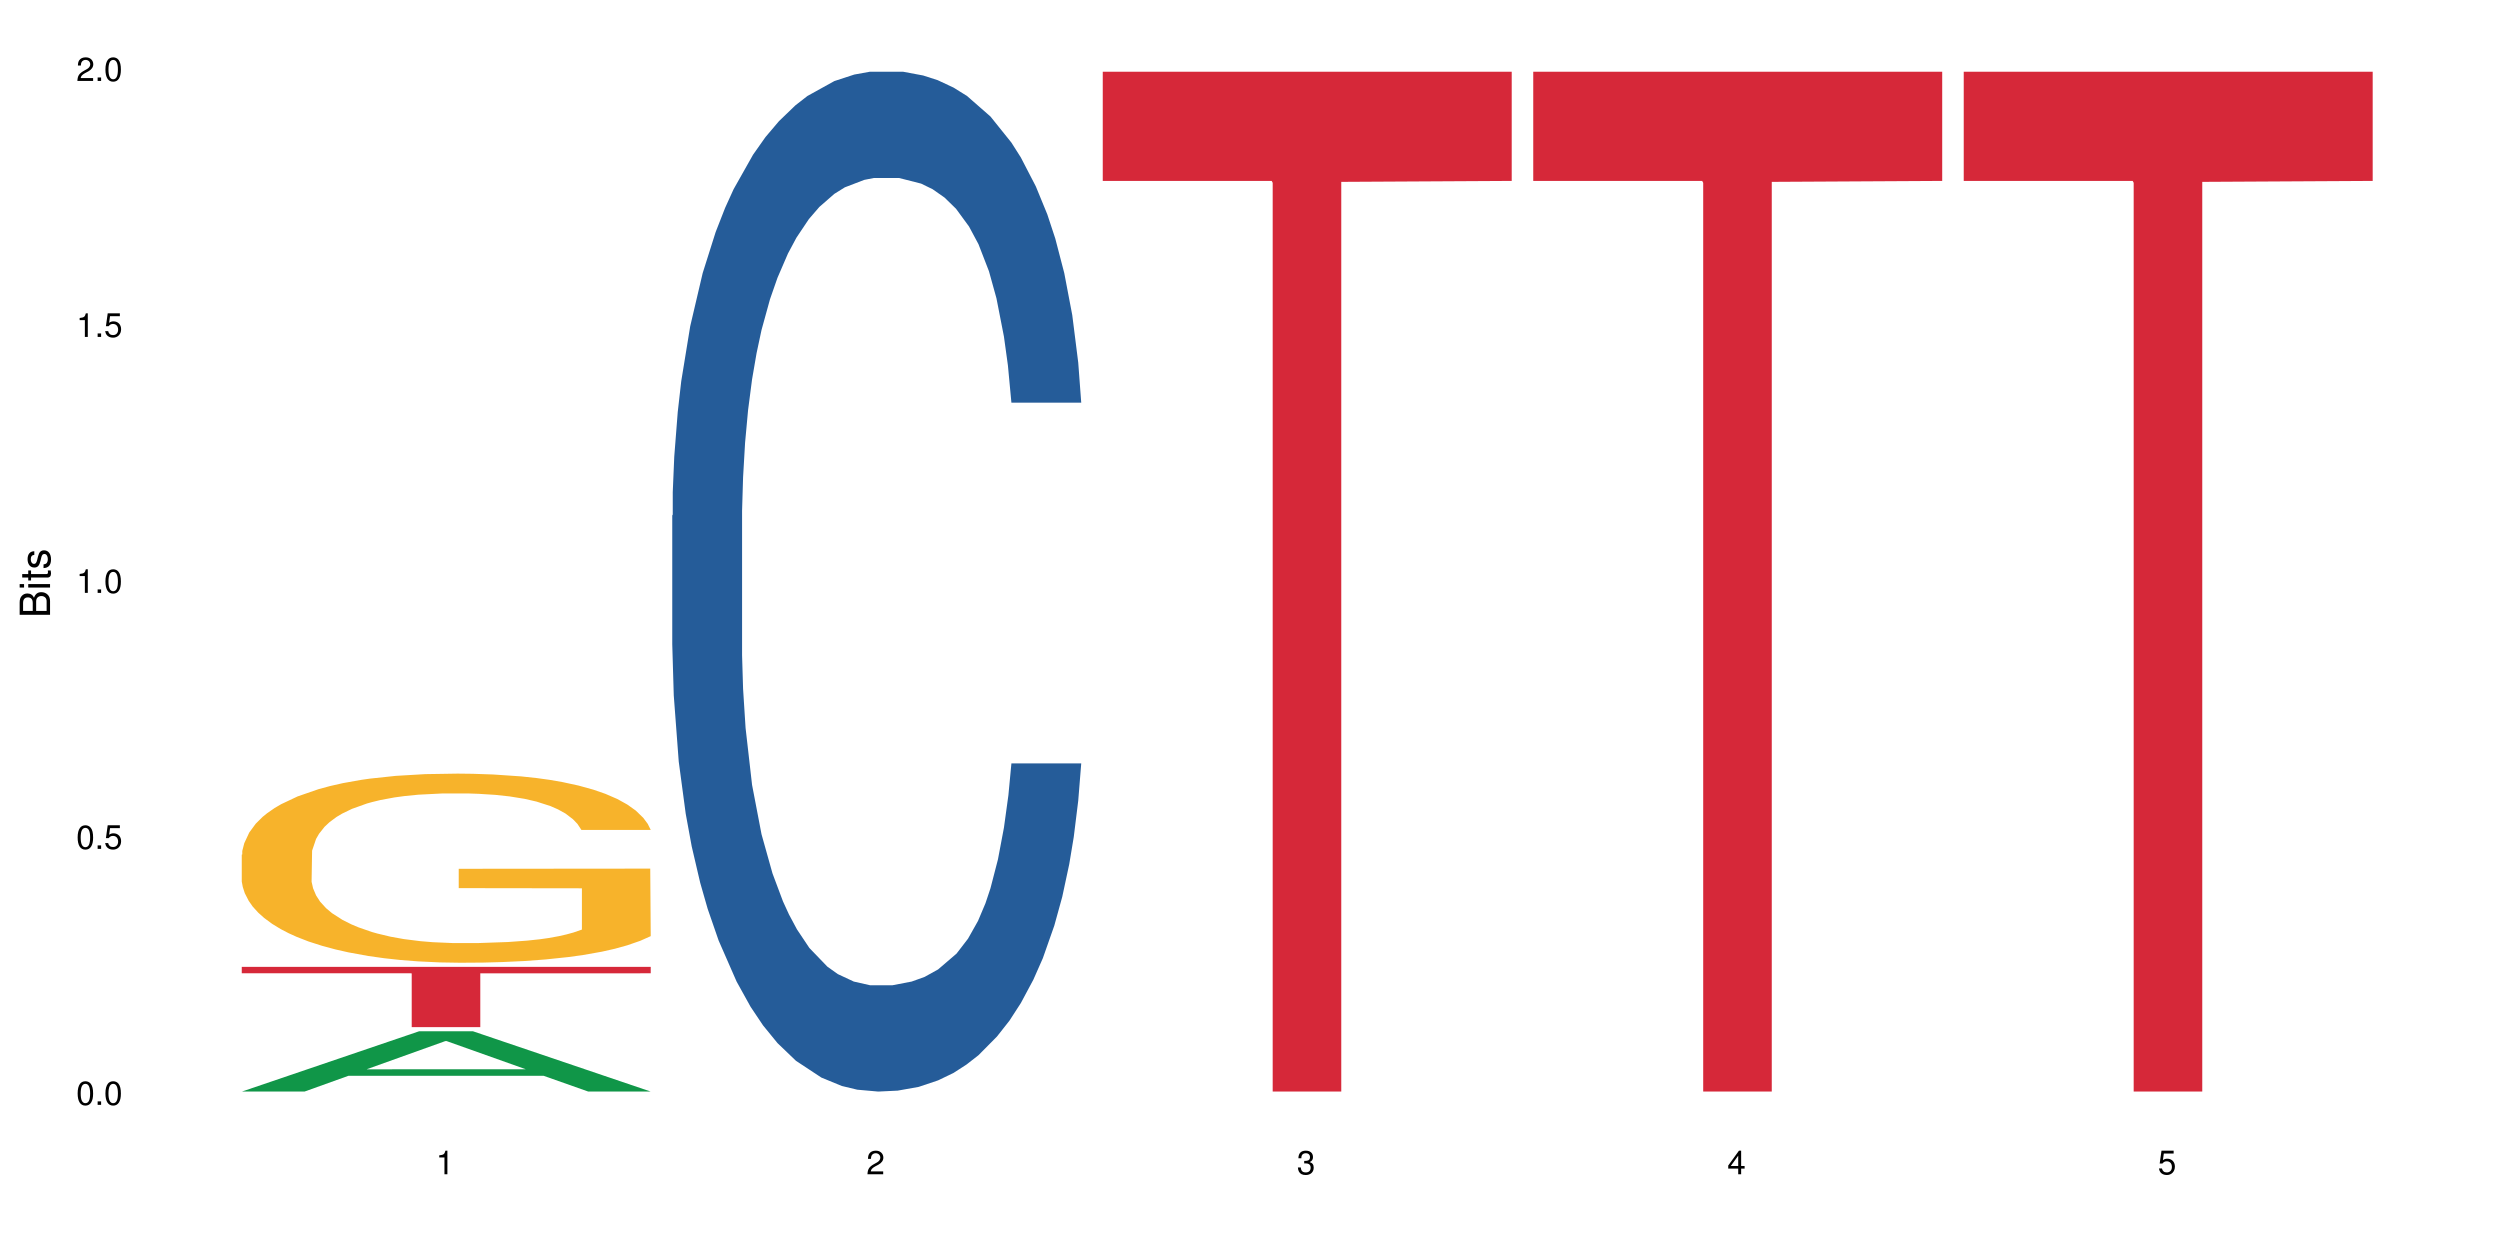 <?xml version="1.0" encoding="UTF-8"?>
<svg xmlns="http://www.w3.org/2000/svg" xmlns:xlink="http://www.w3.org/1999/xlink" width="720pt" height="360pt" viewBox="0 0 720 360" version="1.1">
<defs>
<g>
<symbol overflow="visible" id="glyph0-0">
<path style="stroke:none;" d=""/>
</symbol>
<symbol overflow="visible" id="glyph0-1">
<path style="stroke:none;" d="M 2.641 -6.797 C 2 -6.797 1.422 -6.531 1.078 -6.047 C 0.641 -5.453 0.406 -4.547 0.406 -3.297 C 0.406 -1 1.188 0.219 2.641 0.219 C 4.078 0.219 4.859 -1 4.859 -3.234 C 4.859 -4.562 4.656 -5.438 4.203 -6.047 C 3.844 -6.531 3.281 -6.797 2.641 -6.797 Z M 2.641 -6.047 C 3.547 -6.047 4 -5.125 4 -3.312 C 4 -1.375 3.562 -0.484 2.625 -0.484 C 1.734 -0.484 1.281 -1.422 1.281 -3.281 C 1.281 -5.141 1.734 -6.047 2.641 -6.047 Z M 2.641 -6.047 "/>
</symbol>
<symbol overflow="visible" id="glyph0-2">
<path style="stroke:none;" d="M 1.828 -1 L 0.828 -1 L 0.828 0 L 1.828 0 Z M 1.828 -1 "/>
</symbol>
<symbol overflow="visible" id="glyph0-3">
<path style="stroke:none;" d="M 4.562 -6.797 L 1.062 -6.797 L 0.547 -3.094 L 1.328 -3.094 C 1.719 -3.562 2.047 -3.734 2.578 -3.734 C 3.484 -3.734 4.062 -3.109 4.062 -2.094 C 4.062 -1.125 3.484 -0.531 2.578 -0.531 C 1.828 -0.531 1.375 -0.906 1.188 -1.672 L 0.328 -1.672 C 0.453 -1.109 0.547 -0.844 0.75 -0.594 C 1.125 -0.078 1.828 0.219 2.594 0.219 C 3.969 0.219 4.922 -0.781 4.922 -2.219 C 4.922 -3.562 4.031 -4.484 2.719 -4.484 C 2.25 -4.484 1.859 -4.359 1.469 -4.062 L 1.734 -5.969 L 4.562 -5.969 Z M 4.562 -6.797 "/>
</symbol>
<symbol overflow="visible" id="glyph0-4">
<path style="stroke:none;" d="M 2.484 -4.844 L 2.484 0 L 3.328 0 L 3.328 -6.797 L 2.766 -6.797 C 2.469 -5.75 2.281 -5.609 0.984 -5.453 L 0.984 -4.844 Z M 2.484 -4.844 "/>
</symbol>
<symbol overflow="visible" id="glyph0-5">
<path style="stroke:none;" d="M 4.859 -0.828 L 1.281 -0.828 C 1.359 -1.391 1.672 -1.75 2.5 -2.234 L 3.469 -2.75 C 4.406 -3.266 4.906 -3.969 4.906 -4.812 C 4.906 -5.375 4.672 -5.906 4.266 -6.266 C 3.859 -6.625 3.375 -6.797 2.719 -6.797 C 1.859 -6.797 1.219 -6.5 0.844 -5.922 C 0.609 -5.562 0.5 -5.125 0.484 -4.438 L 1.328 -4.438 C 1.359 -4.906 1.406 -5.188 1.531 -5.406 C 1.75 -5.812 2.188 -6.062 2.703 -6.062 C 3.469 -6.062 4.031 -5.516 4.031 -4.781 C 4.031 -4.25 3.719 -3.797 3.125 -3.438 L 2.234 -2.938 C 0.812 -2.141 0.406 -1.5 0.328 0 L 4.859 0 Z M 4.859 -0.828 "/>
</symbol>
<symbol overflow="visible" id="glyph0-6">
<path style="stroke:none;" d="M 2.125 -3.125 L 2.578 -3.125 C 3.516 -3.125 3.984 -2.703 3.984 -1.891 C 3.984 -1.031 3.469 -0.531 2.578 -0.531 C 1.656 -0.531 1.203 -0.984 1.156 -1.969 L 0.312 -1.969 C 0.344 -1.422 0.438 -1.078 0.609 -0.766 C 0.953 -0.109 1.625 0.219 2.547 0.219 C 3.953 0.219 4.859 -0.609 4.859 -1.906 C 4.859 -2.766 4.516 -3.25 3.703 -3.516 C 4.344 -3.766 4.656 -4.25 4.656 -4.938 C 4.656 -6.109 3.875 -6.797 2.578 -6.797 C 1.203 -6.797 0.484 -6.047 0.453 -4.609 L 1.297 -4.609 C 1.312 -5.016 1.344 -5.25 1.453 -5.453 C 1.641 -5.828 2.062 -6.062 2.594 -6.062 C 3.344 -6.062 3.797 -5.625 3.797 -4.906 C 3.797 -4.422 3.609 -4.141 3.25 -3.984 C 3.016 -3.891 2.719 -3.844 2.125 -3.844 Z M 2.125 -3.125 "/>
</symbol>
<symbol overflow="visible" id="glyph0-7">
<path style="stroke:none;" d="M 3.141 -1.625 L 3.141 0 L 3.984 0 L 3.984 -1.625 L 4.984 -1.625 L 4.984 -2.391 L 3.984 -2.391 L 3.984 -6.797 L 3.359 -6.797 L 0.266 -2.516 L 0.266 -1.625 Z M 3.141 -2.391 L 1 -2.391 L 3.141 -5.359 Z M 3.141 -2.391 "/>
</symbol>
<symbol overflow="visible" id="glyph1-0">
<path style="stroke:none;" d=""/>
</symbol>
<symbol overflow="visible" id="glyph1-1">
<path style="stroke:none;" d="M 0 -0.953 L 0 -4.891 C 0 -5.719 -0.234 -6.344 -0.734 -6.797 C -1.188 -7.234 -1.812 -7.469 -2.5 -7.469 C -3.547 -7.469 -4.188 -7 -4.625 -5.875 C -4.984 -6.672 -5.641 -7.094 -6.531 -7.094 C -7.156 -7.094 -7.734 -6.859 -8.141 -6.391 C -8.562 -5.938 -8.75 -5.344 -8.75 -4.5 L -8.75 -0.953 Z M -4.984 -2.062 L -7.766 -2.062 L -7.766 -4.219 C -7.766 -4.844 -7.688 -5.203 -7.453 -5.5 C -7.219 -5.812 -6.859 -5.969 -6.375 -5.969 C -5.906 -5.969 -5.531 -5.812 -5.297 -5.5 C -5.062 -5.203 -4.984 -4.844 -4.984 -4.219 Z M -0.984 -2.062 L -4 -2.062 L -4 -4.781 C -4 -5.328 -3.859 -5.688 -3.578 -5.953 C -3.297 -6.219 -2.922 -6.359 -2.484 -6.359 C -2.062 -6.359 -1.688 -6.219 -1.406 -5.953 C -1.109 -5.688 -0.984 -5.328 -0.984 -4.781 Z M -0.984 -2.062 "/>
</symbol>
<symbol overflow="visible" id="glyph1-2">
<path style="stroke:none;" d="M -6.281 -1.797 L -6.281 -0.797 L 0 -0.797 L 0 -1.797 Z M -8.75 -1.797 L -8.75 -0.797 L -7.484 -0.797 L -7.484 -1.797 Z M -8.75 -1.797 "/>
</symbol>
<symbol overflow="visible" id="glyph1-3">
<path style="stroke:none;" d="M -6.281 -3.047 L -6.281 -2.016 L -8.016 -2.016 L -8.016 -1.016 L -6.281 -1.016 L -6.281 -0.172 L -5.469 -0.172 L -5.469 -1.016 L -0.719 -1.016 C -0.078 -1.016 0.281 -1.453 0.281 -2.234 C 0.281 -2.469 0.25 -2.719 0.188 -3.047 L -0.641 -3.047 C -0.609 -2.922 -0.594 -2.766 -0.594 -2.562 C -0.594 -2.141 -0.719 -2.016 -1.156 -2.016 L -5.469 -2.016 L -5.469 -3.047 Z M -6.281 -3.047 "/>
</symbol>
<symbol overflow="visible" id="glyph1-4">
<path style="stroke:none;" d="M -4.531 -5.25 C -5.766 -5.25 -6.469 -4.422 -6.469 -2.969 C -6.469 -1.516 -5.719 -0.562 -4.547 -0.562 C -3.562 -0.562 -3.094 -1.062 -2.734 -2.562 L -2.516 -3.484 C -2.344 -4.188 -2.094 -4.469 -1.625 -4.469 C -1.047 -4.469 -0.641 -3.875 -0.641 -3 C -0.641 -2.453 -0.797 -2 -1.062 -1.75 C -1.25 -1.594 -1.422 -1.531 -1.875 -1.469 L -1.875 -0.406 C -0.422 -0.453 0.281 -1.266 0.281 -2.922 C 0.281 -4.5 -0.5 -5.516 -1.719 -5.516 C -2.656 -5.516 -3.172 -4.984 -3.469 -3.734 L -3.703 -2.766 C -3.891 -1.953 -4.156 -1.609 -4.594 -1.609 C -5.172 -1.609 -5.547 -2.125 -5.547 -2.938 C -5.547 -3.75 -5.203 -4.172 -4.531 -4.203 Z M -4.531 -5.25 "/>
</symbol>
</g>
</defs>
<g id="surface2616">
<rect x="0" y="0" width="720" height="360" style="fill:rgb(100%,100%,100%);fill-opacity:1;stroke:none;"/>
<path style=" stroke:none;fill-rule:nonzero;fill:rgb(6.275%,58.824%,28.235%);fill-opacity:1;" d="M 69.629 314.355 L 69.754 314.34 L 120.719 297 L 136.195 297 L 187.41 314.371 L 169.418 314.371 L 156.582 309.836 L 100.332 309.836 L 87.75 314.355 L 69.629 314.355 L 105.746 307.961 L 151.422 307.945 L 128.645 299.84 L 128.395 299.82 L 128.145 299.871 L 105.617 307.945 L 105.746 307.961 Z M 69.629 314.355 "/>
<path style=" stroke:none;fill-rule:nonzero;fill:rgb(96.863%,70.196%,16.863%);fill-opacity:1;" d="M 69.629 246.133 L 69.773 246.082 L 69.773 245.086 L 70.348 242.848 L 71.785 239.766 L 73.652 237.227 L 75.66 235.238 L 76.953 234.191 L 79.109 232.699 L 80.977 231.605 L 85.715 229.367 L 91.75 227.277 L 95.055 226.383 L 98.789 225.535 L 104.102 224.59 L 106.543 224.242 L 114.012 223.449 L 122.488 222.949 L 131.824 222.801 L 136.133 222.852 L 142.023 223.051 L 150.066 223.598 L 154.664 224.094 L 158.254 224.59 L 161.988 225.238 L 166.586 226.234 L 170.895 227.426 L 174.34 228.621 L 177.789 230.113 L 180.66 231.707 L 183.102 233.445 L 185.258 235.535 L 186.551 237.277 L 187.41 239.016 L 167.445 239.016 L 166.297 237.277 L 165.004 235.934 L 162.852 234.293 L 160.695 233.098 L 158.539 232.152 L 154.52 230.859 L 151.07 230.062 L 146.762 229.367 L 142.598 228.918 L 137.855 228.621 L 134.984 228.52 L 127.371 228.52 L 120.477 228.871 L 116.453 229.27 L 113.582 229.664 L 109.559 230.41 L 107.117 231.008 L 105.684 231.406 L 101.375 232.949 L 98.5 234.34 L 96.922 235.285 L 94.91 236.777 L 93.473 238.121 L 91.895 240.113 L 91.031 241.605 L 89.883 244.988 L 89.738 253.941 L 90.168 255.832 L 91.031 257.871 L 92.18 259.66 L 93.902 261.551 L 95.629 262.996 L 98.645 264.934 L 101.23 266.227 L 103.242 267.074 L 107.117 268.418 L 108.699 268.863 L 112.434 269.758 L 116.312 270.457 L 121.051 271.055 L 124.641 271.352 L 130.387 271.602 L 137.715 271.602 L 146.332 271.301 L 151.789 270.902 L 155.523 270.504 L 157.965 270.156 L 160.984 269.609 L 163.137 269.113 L 165.148 268.566 L 167.59 267.719 L 167.59 255.832 L 132.113 255.781 L 132.113 250.211 L 187.27 250.16 L 187.41 269.609 L 184.395 270.953 L 180.66 272.246 L 177.07 273.242 L 173.336 274.086 L 168.02 275.031 L 163.711 275.629 L 157.105 276.324 L 151.07 276.773 L 144.75 277.07 L 139.148 277.223 L 132.543 277.27 L 126.652 277.172 L 120.332 276.871 L 115.305 276.477 L 110.711 275.977 L 106.113 275.332 L 100.367 274.285 L 96.633 273.441 L 92.754 272.395 L 88.875 271.152 L 85.43 269.809 L 83.133 268.766 L 80.832 267.57 L 78.391 266.078 L 76.094 264.387 L 74.371 262.844 L 72.789 261.105 L 71.641 259.461 L 70.492 257.223 L 69.918 255.434 L 69.629 253.891 Z M 69.629 246.133 "/>
<path style=" stroke:none;fill-rule:nonzero;fill:rgb(83.922%,15.686%,22.353%);fill-opacity:1;" d="M 69.629 278.449 L 187.41 278.449 L 187.41 280.309 L 138.324 280.324 L 138.324 295.82 L 118.574 295.82 L 118.574 280.344 L 118.289 280.309 L 69.629 280.309 Z M 69.629 278.449 "/>
<path style=" stroke:none;fill-rule:nonzero;fill:rgb(14.51%,36.078%,60%);fill-opacity:1;" d="M 193.609 148.457 L 193.754 148.188 L 193.754 141.742 L 194.184 131.543 L 195.191 118.656 L 196.195 109.797 L 198.781 93.957 L 202.371 78.652 L 206.105 66.84 L 208.836 59.859 L 211.277 54.492 L 216.879 44.559 L 220.473 39.457 L 224.348 34.891 L 229.09 30.328 L 232.535 27.645 L 240.293 23.348 L 246.039 21.469 L 250.492 20.664 L 260.113 20.664 L 265.859 21.738 L 270.027 23.078 L 274.621 25.227 L 278.5 27.645 L 285.25 33.551 L 291.285 41.066 L 294.012 45.363 L 298.32 53.684 L 301.625 61.738 L 303.926 68.719 L 306.508 78.652 L 308.809 90.734 L 310.531 104.426 L 311.395 115.969 L 291.285 115.969 L 290.277 105.23 L 289.129 96.91 L 286.977 85.902 L 284.82 78.117 L 281.805 70.332 L 279.074 65.23 L 275.34 60.129 L 272.035 56.906 L 268.59 54.492 L 265.285 52.879 L 258.965 51.27 L 251.641 51.27 L 248.91 51.805 L 243.309 53.953 L 240.293 55.832 L 235.984 59.59 L 232.969 63.082 L 229.375 68.449 L 226.934 73.016 L 223.918 79.996 L 221.762 86.172 L 219.32 95.031 L 217.887 101.742 L 216.594 109.258 L 215.445 118.117 L 214.582 127.516 L 214.008 137.449 L 213.719 147.113 L 213.719 188.727 L 214.008 198.391 L 214.727 209.668 L 216.594 226.043 L 219.32 240.273 L 222.48 251.547 L 225.5 259.602 L 227.223 263.359 L 229.52 267.656 L 233.109 273.027 L 238.281 278.395 L 241.297 280.543 L 245.895 282.691 L 250.633 283.766 L 256.953 283.766 L 262.555 282.691 L 266.289 281.348 L 270.168 279.199 L 275.484 274.637 L 278.789 270.34 L 281.66 265.242 L 283.816 260.141 L 285.25 255.844 L 287.406 247.52 L 289.129 238.395 L 290.422 228.996 L 291.285 219.867 L 311.395 219.867 L 310.531 230.609 L 309.238 241.078 L 307.945 248.863 L 305.934 258.262 L 303.637 266.582 L 300.332 275.98 L 297.605 282.152 L 294.012 288.867 L 290.711 293.969 L 287.117 298.531 L 281.805 303.898 L 278.355 306.586 L 274.621 309 L 270.168 311.148 L 264.566 313.027 L 258.535 314.102 L 252.934 314.371 L 246.898 313.832 L 242.445 312.762 L 236.559 310.344 L 229.234 305.512 L 223.918 300.41 L 219.754 295.309 L 216.16 289.941 L 212.141 282.691 L 206.969 270.879 L 203.809 261.75 L 201.656 254.234 L 199.211 243.762 L 197.488 234.367 L 195.477 219.332 L 194.043 200.27 L 193.609 185.504 Z M 193.609 148.457 "/>
<path style=" stroke:none;fill-rule:nonzero;fill:rgb(83.922%,15.686%,22.353%);fill-opacity:1;" d="M 317.594 20.664 L 435.375 20.664 L 435.375 52.102 L 386.285 52.379 L 386.285 314.371 L 366.535 314.371 L 366.535 52.652 L 366.25 52.102 L 317.594 52.102 Z M 317.594 20.664 "/>
<path style=" stroke:none;fill-rule:nonzero;fill:rgb(83.922%,15.686%,22.353%);fill-opacity:1;" d="M 441.574 20.664 L 559.355 20.664 L 559.355 52.102 L 510.27 52.379 L 510.27 314.371 L 490.52 314.371 L 490.52 52.652 L 490.23 52.102 L 441.574 52.102 Z M 441.574 20.664 "/>
<path style=" stroke:none;fill-rule:nonzero;fill:rgb(83.922%,15.686%,22.353%);fill-opacity:1;" d="M 565.555 20.664 L 683.336 20.664 L 683.336 52.102 L 634.25 52.379 L 634.25 314.371 L 614.5 314.371 L 614.5 52.652 L 614.215 52.102 L 565.555 52.102 Z M 565.555 20.664 "/>
<g style="fill:rgb(0%,0%,0%);fill-opacity:1;">
  <use xlink:href="#glyph0-1" x="21.957" y="318.198"/>
  <use xlink:href="#glyph0-2" x="27.291" y="318.198"/>
  <use xlink:href="#glyph0-1" x="29.958" y="318.198"/>
</g>
<g style="fill:rgb(0%,0%,0%);fill-opacity:1;">
  <use xlink:href="#glyph0-1" x="21.957" y="244.476"/>
  <use xlink:href="#glyph0-2" x="27.291" y="244.476"/>
  <use xlink:href="#glyph0-3" x="29.958" y="244.476"/>
</g>
<g style="fill:rgb(0%,0%,0%);fill-opacity:1;">
  <use xlink:href="#glyph0-4" x="21.957" y="170.753"/>
  <use xlink:href="#glyph0-2" x="27.291" y="170.753"/>
  <use xlink:href="#glyph0-1" x="29.958" y="170.753"/>
</g>
<g style="fill:rgb(0%,0%,0%);fill-opacity:1;">
  <use xlink:href="#glyph0-4" x="21.957" y="97.034"/>
  <use xlink:href="#glyph0-2" x="27.291" y="97.034"/>
  <use xlink:href="#glyph0-3" x="29.958" y="97.034"/>
</g>
<g style="fill:rgb(0%,0%,0%);fill-opacity:1;">
  <use xlink:href="#glyph0-5" x="21.957" y="23.312"/>
  <use xlink:href="#glyph0-2" x="27.291" y="23.312"/>
  <use xlink:href="#glyph0-1" x="29.958" y="23.312"/>
</g>
<g style="fill:rgb(0%,0%,0%);fill-opacity:1;">
  <use xlink:href="#glyph0-4" x="125.52" y="338.19"/>
</g>
<g style="fill:rgb(0%,0%,0%);fill-opacity:1;">
  <use xlink:href="#glyph0-5" x="249.5" y="338.19"/>
</g>
<g style="fill:rgb(0%,0%,0%);fill-opacity:1;">
  <use xlink:href="#glyph0-6" x="373.484" y="338.19"/>
</g>
<g style="fill:rgb(0%,0%,0%);fill-opacity:1;">
  <use xlink:href="#glyph0-7" x="497.465" y="338.19"/>
</g>
<g style="fill:rgb(0%,0%,0%);fill-opacity:1;">
  <use xlink:href="#glyph0-3" x="621.445" y="338.19"/>
</g>
<g style="fill:rgb(0%,0%,0%);fill-opacity:1;">
  <use xlink:href="#glyph1-1" x="14.412" y="178.016"/>
  <use xlink:href="#glyph1-2" x="14.412" y="170.012"/>
  <use xlink:href="#glyph1-3" x="14.412" y="167.348"/>
  <use xlink:href="#glyph1-4" x="14.412" y="164.012"/>
</g>
</g>
</svg>
